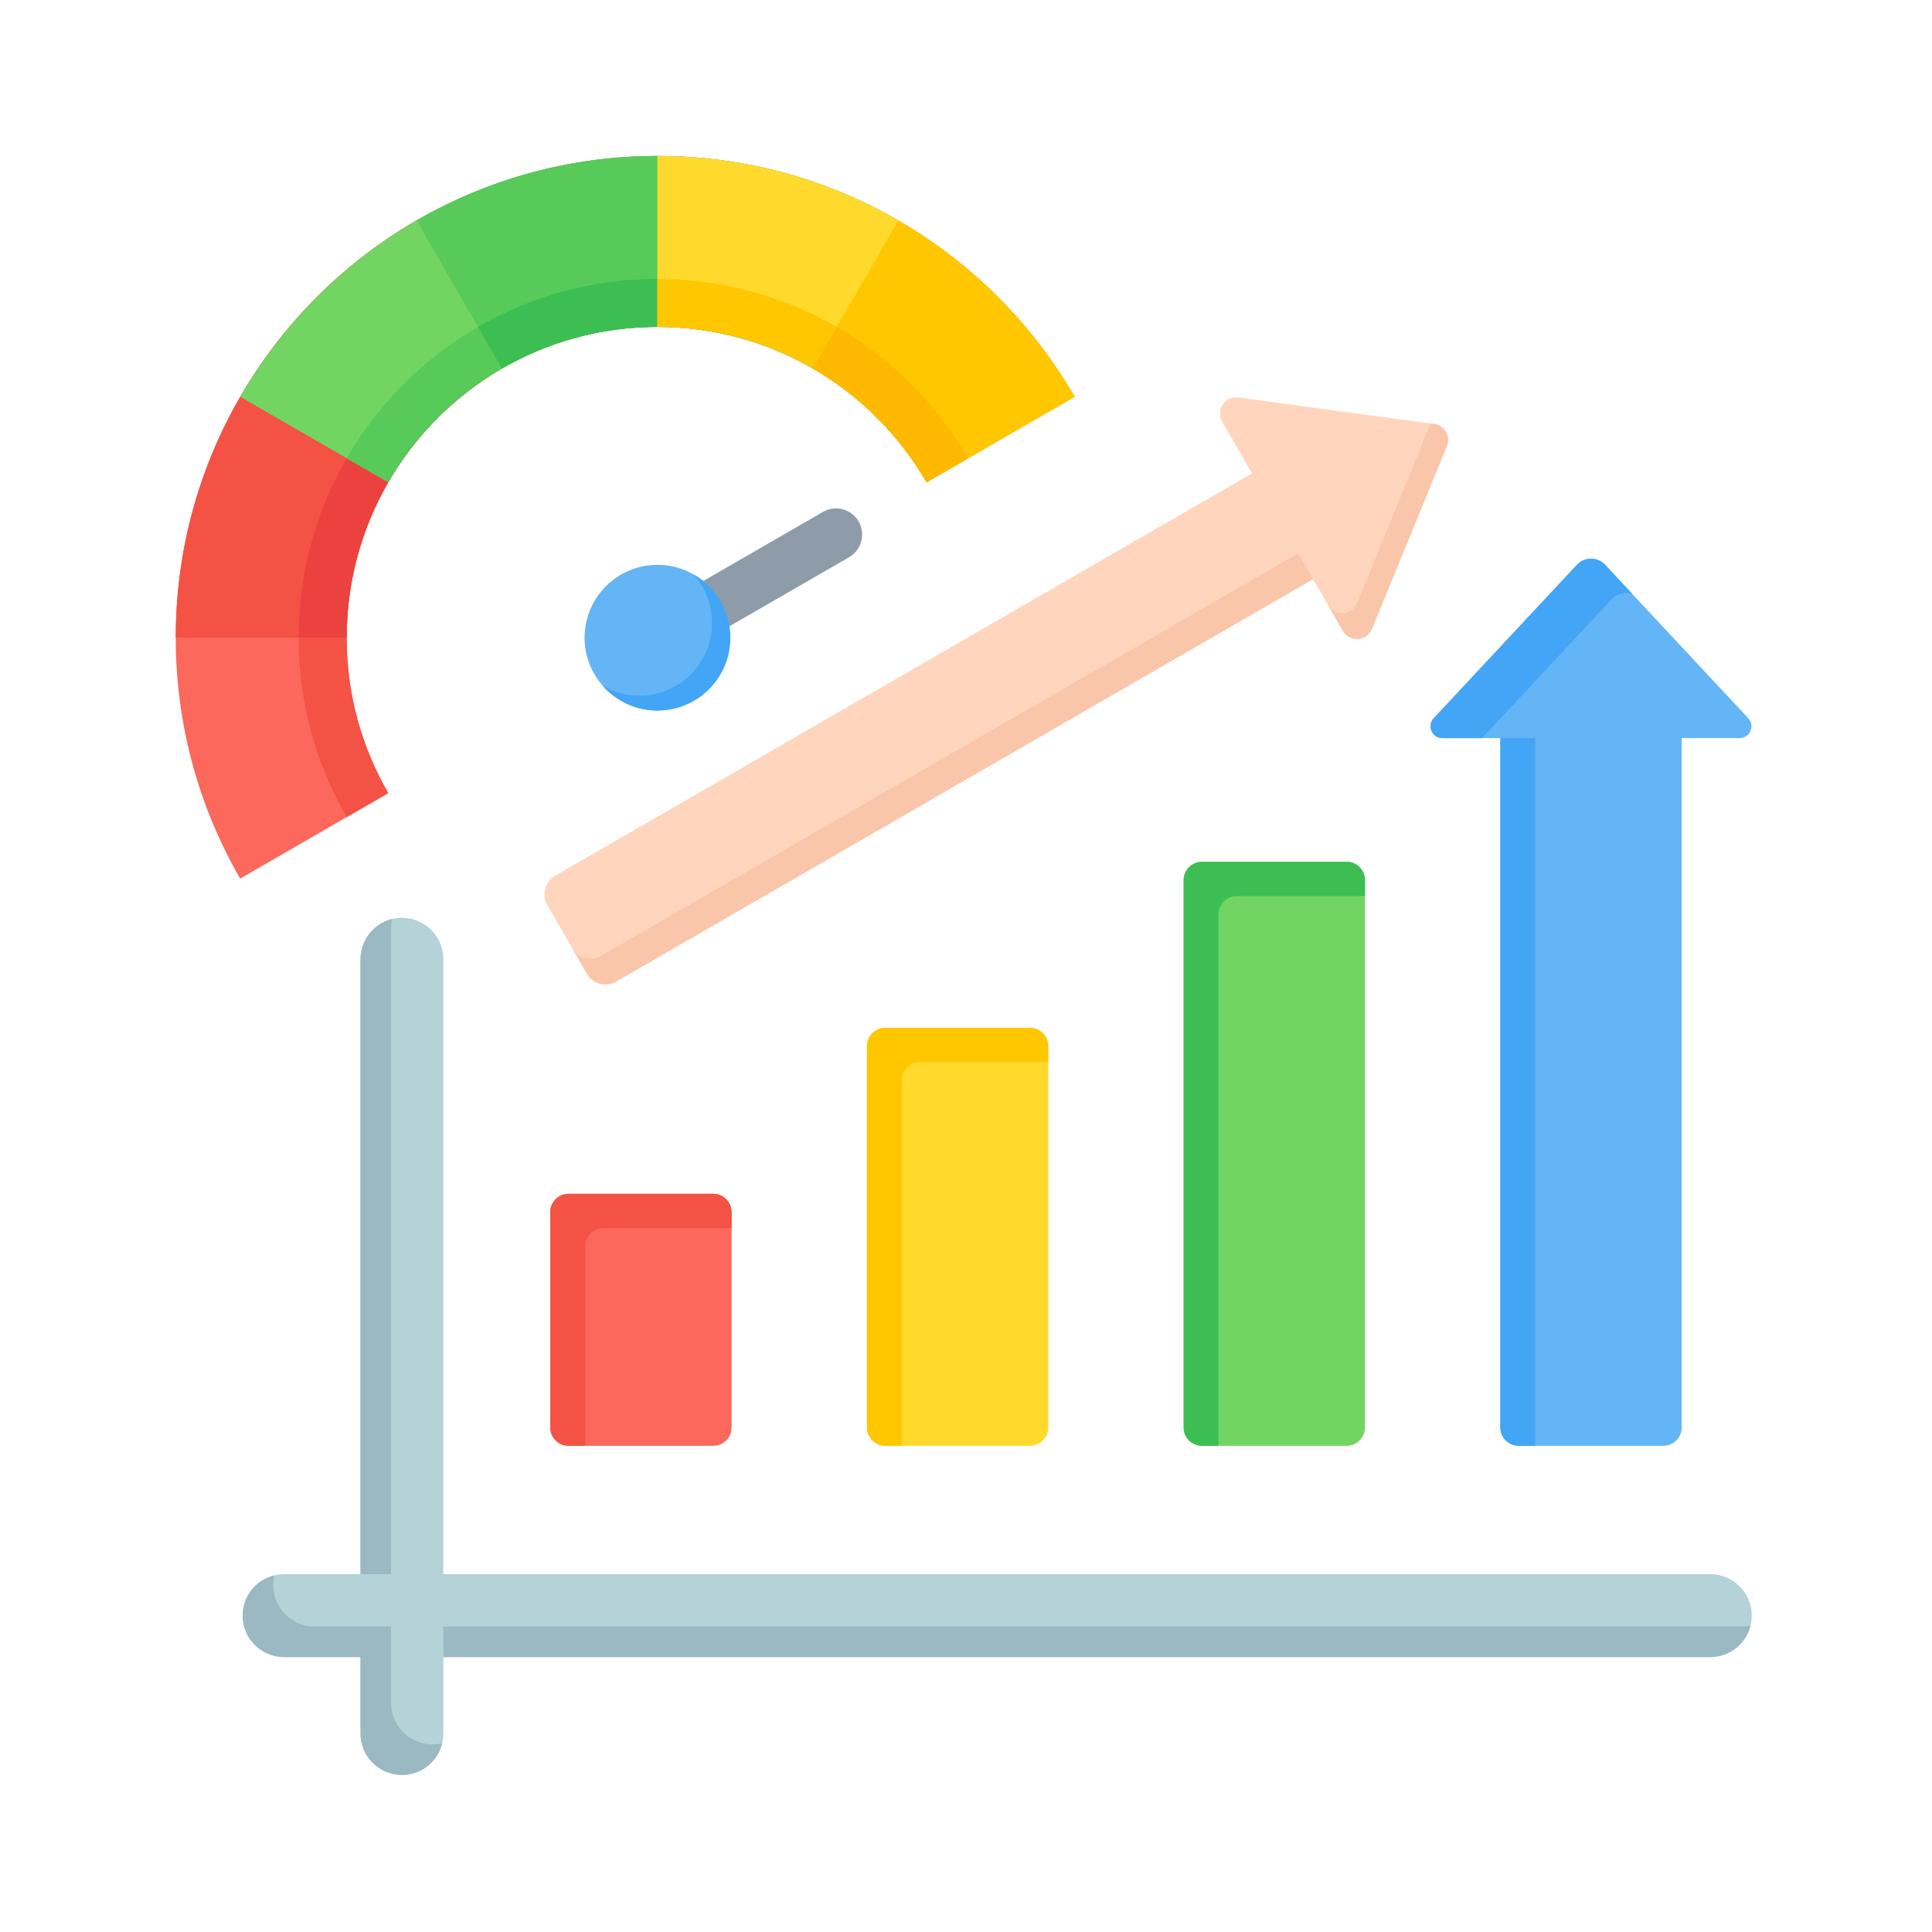 <svg xmlns="http://www.w3.org/2000/svg" xmlns:xlink="http://www.w3.org/1999/xlink" width="500" zoomAndPan="magnify" viewBox="0 0 375 375" height="500" preserveAspectRatio="xMidYMid meet" version="1.0"><defs><clipPath id="2a90874500"><path d="M 47 178 L 340.754 178 L 340.754 344.52 L 47 344.52 Z M 47 178 " clip-rule="nonzero"/></clipPath><clipPath id="008ce2db43"><path d="M 47 178 L 340 178 L 340 344.52 L 47 344.52 Z M 47 178 " clip-rule="nonzero"/></clipPath><clipPath id="79d5fc45c5"><path d="M 34.004 30.27 L 209 30.27 L 209 171 L 34.004 171 Z M 34.004 30.27 " clip-rule="nonzero"/></clipPath><clipPath id="df81ccc747"><path d="M 34.004 42 L 98 42 L 98 124 L 34.004 124 Z M 34.004 42 " clip-rule="nonzero"/></clipPath><clipPath id="1fb0391c39"><path d="M 46 30.27 L 128 30.27 L 128 94 L 46 94 Z M 46 30.27 " clip-rule="nonzero"/></clipPath><clipPath id="1b12948c36"><path d="M 80 30.27 L 175 30.27 L 175 72 L 80 72 Z M 80 30.27 " clip-rule="nonzero"/></clipPath><clipPath id="7ba02af6b7"><path d="M 127 30.27 L 209 30.27 L 209 94 L 127 94 Z M 127 30.27 " clip-rule="nonzero"/></clipPath></defs><g clip-path="url(#2a90874500)"><path fill="#b4d2d7" d="M 331.969 305.551 C 336.41 305.551 340.012 309.152 340.012 313.594 C 340.012 318.035 336.41 321.637 331.969 321.637 L 86.059 321.637 L 86.059 336.477 C 86.059 340.918 82.457 344.52 78.016 344.52 C 73.574 344.52 69.973 340.918 69.973 336.477 L 69.973 321.637 L 55.133 321.637 C 50.691 321.637 47.09 318.035 47.09 313.594 C 47.09 309.152 50.691 305.551 55.133 305.551 L 69.973 305.551 L 69.973 186.191 C 69.973 181.75 73.574 178.148 78.016 178.148 C 82.453 178.148 86.055 181.75 86.055 186.191 L 86.055 305.551 Z M 331.969 305.551 " fill-opacity="1" fill-rule="evenodd"/></g><g clip-path="url(#008ce2db43)"><path fill="#9bb9c3" d="M 339.785 315.48 C 338.938 319.012 335.758 321.637 331.969 321.637 L 86.059 321.637 L 86.059 315.707 L 337.898 315.707 C 338.547 315.707 339.18 315.629 339.785 315.48 Z M 85.832 338.367 C 84.984 341.895 81.805 344.52 78.016 344.52 C 73.574 344.52 69.973 340.918 69.973 336.477 L 69.973 321.637 L 55.133 321.637 C 50.691 321.637 47.09 318.035 47.09 313.594 C 47.09 309.801 49.715 306.625 53.246 305.773 C 53.098 306.379 53.023 307.012 53.023 307.664 C 53.023 312.105 56.621 315.707 61.062 315.707 L 75.902 315.707 L 75.902 330.547 C 75.902 334.988 79.504 338.59 83.945 338.59 C 84.594 338.59 85.227 338.512 85.832 338.367 Z M 69.973 305.551 L 69.973 186.188 C 69.973 182.398 72.594 179.219 76.125 178.371 C 75.98 178.977 75.902 179.609 75.902 180.258 L 75.902 305.551 Z M 69.973 305.551 " fill-opacity="1" fill-rule="evenodd"/></g><path fill="#fc685b" d="M 110.363 231.723 L 138.449 231.723 C 140.406 231.723 142.004 233.32 142.004 235.281 L 142.004 277.07 C 142.004 279.031 140.406 280.629 138.449 280.629 L 110.363 280.629 C 108.402 280.629 106.805 279.031 106.805 277.07 L 106.805 235.281 C 106.805 233.32 108.402 231.723 110.363 231.723 Z M 110.363 231.723 " fill-opacity="1" fill-rule="evenodd"/><path fill="#f35244" d="M 110.363 231.723 L 138.449 231.723 C 140.406 231.723 142.004 233.32 142.004 235.281 L 142.004 238.371 L 117.133 238.371 C 115.172 238.371 113.574 239.969 113.574 241.93 L 113.574 280.629 L 110.363 280.629 C 108.402 280.629 106.805 279.031 106.805 277.07 L 106.805 235.281 C 106.805 233.32 108.402 231.723 110.363 231.723 Z M 110.363 231.723 " fill-opacity="1" fill-rule="evenodd"/><path fill="#ffda2d" d="M 171.832 199.496 L 199.918 199.496 C 201.875 199.496 203.473 201.094 203.473 203.055 L 203.473 277.07 C 203.473 279.031 201.875 280.629 199.918 280.629 L 171.832 280.629 C 169.871 280.629 168.273 279.031 168.273 277.07 L 168.273 203.055 C 168.273 201.094 169.871 199.496 171.832 199.496 Z M 171.832 199.496 " fill-opacity="1" fill-rule="evenodd"/><path fill="#ffc700" d="M 171.832 199.496 L 199.918 199.496 C 201.875 199.496 203.473 201.094 203.473 203.055 L 203.473 206.148 L 178.602 206.148 C 176.641 206.148 175.043 207.746 175.043 209.703 L 175.043 280.629 L 171.832 280.629 C 169.871 280.629 168.273 279.031 168.273 277.07 L 168.273 203.055 C 168.273 201.094 169.871 199.496 171.832 199.496 Z M 171.832 199.496 " fill-opacity="1" fill-rule="evenodd"/><path fill="#72d561" d="M 233.301 167.27 L 261.387 167.27 C 263.348 167.27 264.945 168.867 264.945 170.828 L 264.945 277.07 C 264.945 279.027 263.348 280.629 261.387 280.629 L 233.301 280.629 C 231.344 280.629 229.746 279.027 229.746 277.07 L 229.746 170.828 C 229.746 168.867 231.344 167.27 233.301 167.27 Z M 233.301 167.27 " fill-opacity="1" fill-rule="evenodd"/><path fill="#3cbe52" d="M 233.301 167.27 L 261.387 167.27 C 263.348 167.27 264.945 168.867 264.945 170.828 L 264.945 173.918 L 240.07 173.918 C 238.113 173.918 236.512 175.516 236.512 177.477 L 236.512 280.629 L 233.301 280.629 C 231.344 280.629 229.746 279.027 229.746 277.07 L 229.746 170.828 C 229.746 168.867 231.344 167.27 233.301 167.27 Z M 233.301 167.27 " fill-opacity="1" fill-rule="evenodd"/><path fill="#64b5f6" d="M 326.414 143.266 L 326.414 277.07 C 326.414 279.027 324.816 280.629 322.855 280.629 L 294.77 280.629 C 292.812 280.629 291.215 279.027 291.215 277.07 L 291.215 143.266 L 279.969 143.266 C 277.961 143.266 276.922 140.875 278.293 139.406 L 306.09 109.621 C 307.562 108.039 310.066 108.039 311.539 109.621 L 339.336 139.406 C 340.707 140.875 339.668 143.266 337.66 143.266 Z M 326.414 143.266 " fill-opacity="1" fill-rule="evenodd"/><path fill="#42a5f5" d="M 287.664 143.266 L 279.969 143.266 C 277.961 143.266 276.922 140.875 278.293 139.406 L 306.09 109.621 C 307.562 108.039 310.066 108.039 311.539 109.621 L 316.844 115.305 C 315.488 114.82 313.91 115.141 312.859 116.27 Z M 297.984 280.629 L 297.984 143.266 L 291.215 143.266 L 291.215 277.07 C 291.215 279.027 292.812 280.629 294.77 280.629 Z M 297.984 280.629 " fill-opacity="1" fill-rule="evenodd"/><path fill="#ffd6bd" d="M 243.012 91.883 L 237.219 81.852 C 235.938 79.633 237.711 76.797 240.367 77.156 L 278.344 82.289 C 280.391 82.566 281.617 84.695 280.836 86.602 L 266.289 122.062 C 265.273 124.543 261.934 124.66 260.652 122.441 L 254.859 112.41 L 119.574 190.523 C 117.609 191.66 115.078 190.98 113.941 189.016 L 106.215 175.629 C 105.078 173.664 105.758 171.133 107.723 169.996 Z M 243.012 91.883 " fill-opacity="1" fill-rule="evenodd"/><path fill="#f9c6aa" d="M 277.688 82.199 L 278.344 82.289 C 280.391 82.566 281.617 84.695 280.836 86.602 L 266.289 122.062 C 265.273 124.543 261.93 124.66 260.652 122.441 L 257.758 117.426 C 259.035 119.645 262.379 119.527 263.395 117.047 Z M 254.859 112.41 L 119.574 190.523 C 117.609 191.66 115.078 190.98 113.941 189.016 L 111.047 184 C 112.184 185.969 114.711 186.645 116.68 185.508 L 251.965 107.395 Z M 254.859 112.41 " fill-opacity="1" fill-rule="evenodd"/><g clip-path="url(#79d5fc45c5)"><path fill="#fc685b" d="M 127.605 30.27 C 162.211 30.27 192.422 49.07 208.59 77.016 L 179.852 93.605 C 169.422 75.578 149.93 63.449 127.605 63.449 C 94.293 63.449 67.285 90.457 67.285 123.773 C 67.285 134.766 70.227 145.066 75.359 153.941 L 46.625 170.535 C 38.664 156.777 34.109 140.809 34.109 123.773 C 34.109 72.133 75.969 30.27 127.605 30.27 Z M 127.605 30.27 " fill-opacity="1" fill-rule="evenodd"/></g><path fill="#f35244" d="M 179.852 93.605 C 169.422 75.578 149.93 63.449 127.605 63.449 C 94.293 63.449 67.285 90.457 67.285 123.773 C 67.285 134.766 70.227 145.066 75.359 153.941 L 67.297 158.598 C 61.371 148.352 57.977 136.461 57.977 123.773 C 57.977 85.316 89.152 54.137 127.605 54.137 C 153.375 54.137 175.875 68.141 187.914 88.953 Z M 179.852 93.605 " fill-opacity="1" fill-rule="evenodd"/><g clip-path="url(#df81ccc747)"><path fill="#f35244" d="M 97.441 71.52 C 91.91 61.941 86.379 52.363 80.848 42.781 C 66.66 50.992 54.832 62.824 46.621 77.012 C 38.664 90.77 34.109 106.738 34.109 123.773 C 45.168 123.773 56.227 123.773 67.285 123.773 C 67.285 112.785 70.223 102.48 75.359 93.605 C 80.652 84.453 88.285 76.816 97.441 71.52 Z M 97.441 71.52 " fill-opacity="1" fill-rule="evenodd"/></g><path fill="#eb423f" d="M 97.441 71.52 L 92.785 63.461 C 71.977 75.5 57.977 98 57.977 123.773 L 67.285 123.773 C 67.285 112.785 70.223 102.48 75.359 93.605 C 80.652 84.453 88.285 76.816 97.441 71.52 Z M 97.441 71.52 " fill-opacity="1" fill-rule="evenodd"/><g clip-path="url(#1fb0391c39)"><path fill="#72d561" d="M 80.848 42.781 C 66.66 50.992 54.832 62.824 46.621 77.012 C 56.199 82.543 65.777 88.074 75.359 93.605 C 80.652 84.453 88.285 76.816 97.441 71.52 C 106.312 66.387 116.617 63.449 127.605 63.449 C 127.605 52.387 127.605 41.328 127.605 30.27 C 110.574 30.27 94.605 34.824 80.848 42.781 Z M 80.848 42.781 " fill-opacity="1" fill-rule="evenodd"/></g><path fill="#57ca5a" d="M 67.297 88.953 L 75.359 93.605 C 80.652 84.449 88.285 76.816 97.441 71.52 C 106.316 66.387 116.617 63.445 127.605 63.445 L 127.605 54.141 C 101.836 54.141 79.336 68.141 67.297 88.953 Z M 67.297 88.953 " fill-opacity="1" fill-rule="evenodd"/><g clip-path="url(#1b12948c36)"><path fill="#57ca5a" d="M 127.605 37.527 L 127.605 30.27 C 110.574 30.27 94.605 34.824 80.852 42.781 C 86.379 52.363 91.91 61.941 97.441 71.52 C 106.316 66.387 116.617 63.449 127.605 63.449 C 138.598 63.449 148.898 66.387 157.773 71.52 C 163.301 61.941 168.832 52.363 174.363 42.781 C 160.609 34.824 144.641 30.27 127.605 30.27 Z M 127.605 37.527 " fill-opacity="1" fill-rule="evenodd"/></g><path fill="#3cbe52" d="M 92.785 63.461 L 97.441 71.52 C 106.312 66.387 116.617 63.449 127.605 63.449 C 138.598 63.449 148.898 66.387 157.773 71.52 L 162.426 63.461 C 152.184 57.531 140.293 54.137 127.605 54.137 C 114.922 54.137 103.031 57.531 92.785 63.461 Z M 92.785 63.461 " fill-opacity="1" fill-rule="evenodd"/><g clip-path="url(#7ba02af6b7)"><path fill="#ffda2d" d="M 174.363 42.781 C 160.609 34.824 144.641 30.27 127.605 30.27 C 127.605 41.328 127.605 52.387 127.605 63.449 C 138.598 63.449 148.898 66.387 157.773 71.52 C 166.926 76.816 174.559 84.453 179.855 93.605 L 180.305 93.348 L 180.359 93.312 L 180.754 93.086 L 181.062 92.906 L 181.203 92.828 L 181.652 92.566 L 181.766 92.5 L 182.102 92.309 L 182.469 92.094 L 182.547 92.051 L 182.996 91.789 L 183.172 91.688 L 183.445 91.531 L 184.344 91.012 L 184.582 90.875 L 184.793 90.754 L 185.242 90.492 L 185.285 90.469 L 185.691 90.234 L 185.988 90.062 L 186.141 89.977 L 186.59 89.715 L 186.691 89.656 L 187.039 89.457 L 187.395 89.254 L 187.488 89.199 L 187.938 88.938 L 188.098 88.848 L 188.387 88.68 L 188.801 88.441 L 188.836 88.422 L 189.285 88.16 L 189.504 88.035 L 189.734 87.902 L 190.18 87.641 L 190.207 87.629 L 190.629 87.383 L 190.91 87.223 L 191.078 87.125 L 191.527 86.863 L 191.613 86.816 L 191.977 86.605 L 192.316 86.41 L 192.426 86.344 L 192.875 86.086 L 193.023 86.004 L 193.324 85.828 L 193.727 85.594 L 193.773 85.566 L 194.223 85.309 L 194.43 85.188 L 194.672 85.047 L 195.121 84.789 L 195.133 84.785 L 195.57 84.531 L 195.836 84.375 L 196.02 84.27 L 196.469 84.012 L 196.539 83.969 L 196.918 83.754 L 197.242 83.566 L 197.367 83.492 L 197.816 83.234 L 197.945 83.16 L 198.266 82.977 L 198.648 82.754 L 198.715 82.715 L 199.164 82.457 L 199.355 82.344 L 199.613 82.195 L 200.055 81.938 L 200.062 81.938 L 200.512 81.676 L 200.762 81.531 L 200.961 81.418 L 201.406 81.16 L 201.465 81.125 L 201.855 80.898 L 202.168 80.719 L 202.305 80.641 L 202.754 80.379 L 202.871 80.312 L 203.203 80.121 L 203.574 79.906 L 203.652 79.863 L 204.102 79.602 L 204.277 79.5 L 204.551 79.344 L 204.98 79.094 L 205 79.082 L 205.449 78.824 L 205.684 78.688 L 205.898 78.566 L 206.348 78.305 L 206.387 78.281 L 206.797 78.047 L 207.09 77.875 L 207.246 77.785 L 207.695 77.527 L 207.793 77.469 L 208.496 77.062 L 208.594 77.008 C 200.383 62.824 188.551 50.992 174.363 42.781 Z M 174.363 42.781 " fill-opacity="1" fill-rule="evenodd"/></g><path fill="#ffc700" d="M 127.605 54.141 L 127.605 63.449 C 138.598 63.449 148.898 66.387 157.773 71.523 C 166.926 76.816 174.559 84.453 179.855 93.605 L 180.359 93.316 L 183.875 91.285 L 184.582 90.879 L 187.395 89.254 L 187.914 88.953 C 175.875 68.141 153.375 54.141 127.605 54.141 Z M 127.605 54.141 " fill-opacity="1" fill-rule="evenodd"/><path fill="#ffc700" d="M 208.59 77.012 C 200.383 62.824 188.551 50.992 174.363 42.781 C 168.832 52.363 163.301 61.941 157.773 71.52 C 166.926 76.816 174.559 84.453 179.855 93.605 Z M 208.59 77.012 " fill-opacity="1" fill-rule="evenodd"/><path fill="#fdb800" d="M 162.426 63.461 L 157.773 71.52 C 166.926 76.816 174.559 84.453 179.855 93.605 L 187.914 88.953 C 181.801 78.387 172.992 69.574 162.426 63.461 Z M 162.426 63.461 " fill-opacity="1" fill-rule="evenodd"/><path fill="#8d9ca8" d="M 159.723 99.367 C 162.148 97.961 165.254 98.789 166.66 101.215 C 168.066 103.641 167.238 106.75 164.812 108.152 L 130.148 128.168 C 127.723 129.574 124.617 128.746 123.215 126.32 C 121.809 123.895 122.637 120.785 125.062 119.383 Z M 159.723 99.367 " fill-opacity="1" fill-rule="evenodd"/><path fill="#64b5f6" d="M 127.605 137.914 C 135.395 137.914 141.746 131.562 141.746 123.773 C 141.746 115.984 135.395 109.633 127.605 109.633 C 119.816 109.633 113.465 115.984 113.465 123.773 C 113.465 131.562 119.816 137.914 127.605 137.914 Z M 127.605 137.914 " fill-opacity="1" fill-rule="evenodd"/><path fill="#42a5f5" d="M 134.633 111.5 C 138.883 113.941 141.746 118.523 141.746 123.773 C 141.746 131.586 135.414 137.914 127.605 137.914 C 123.406 137.914 119.637 136.086 117.047 133.18 C 119.117 134.367 121.516 135.047 124.074 135.047 C 131.883 135.047 138.215 128.715 138.215 120.906 C 138.215 117.293 136.859 114 134.633 111.5 Z M 134.633 111.5 " fill-opacity="1" fill-rule="evenodd"/></svg>